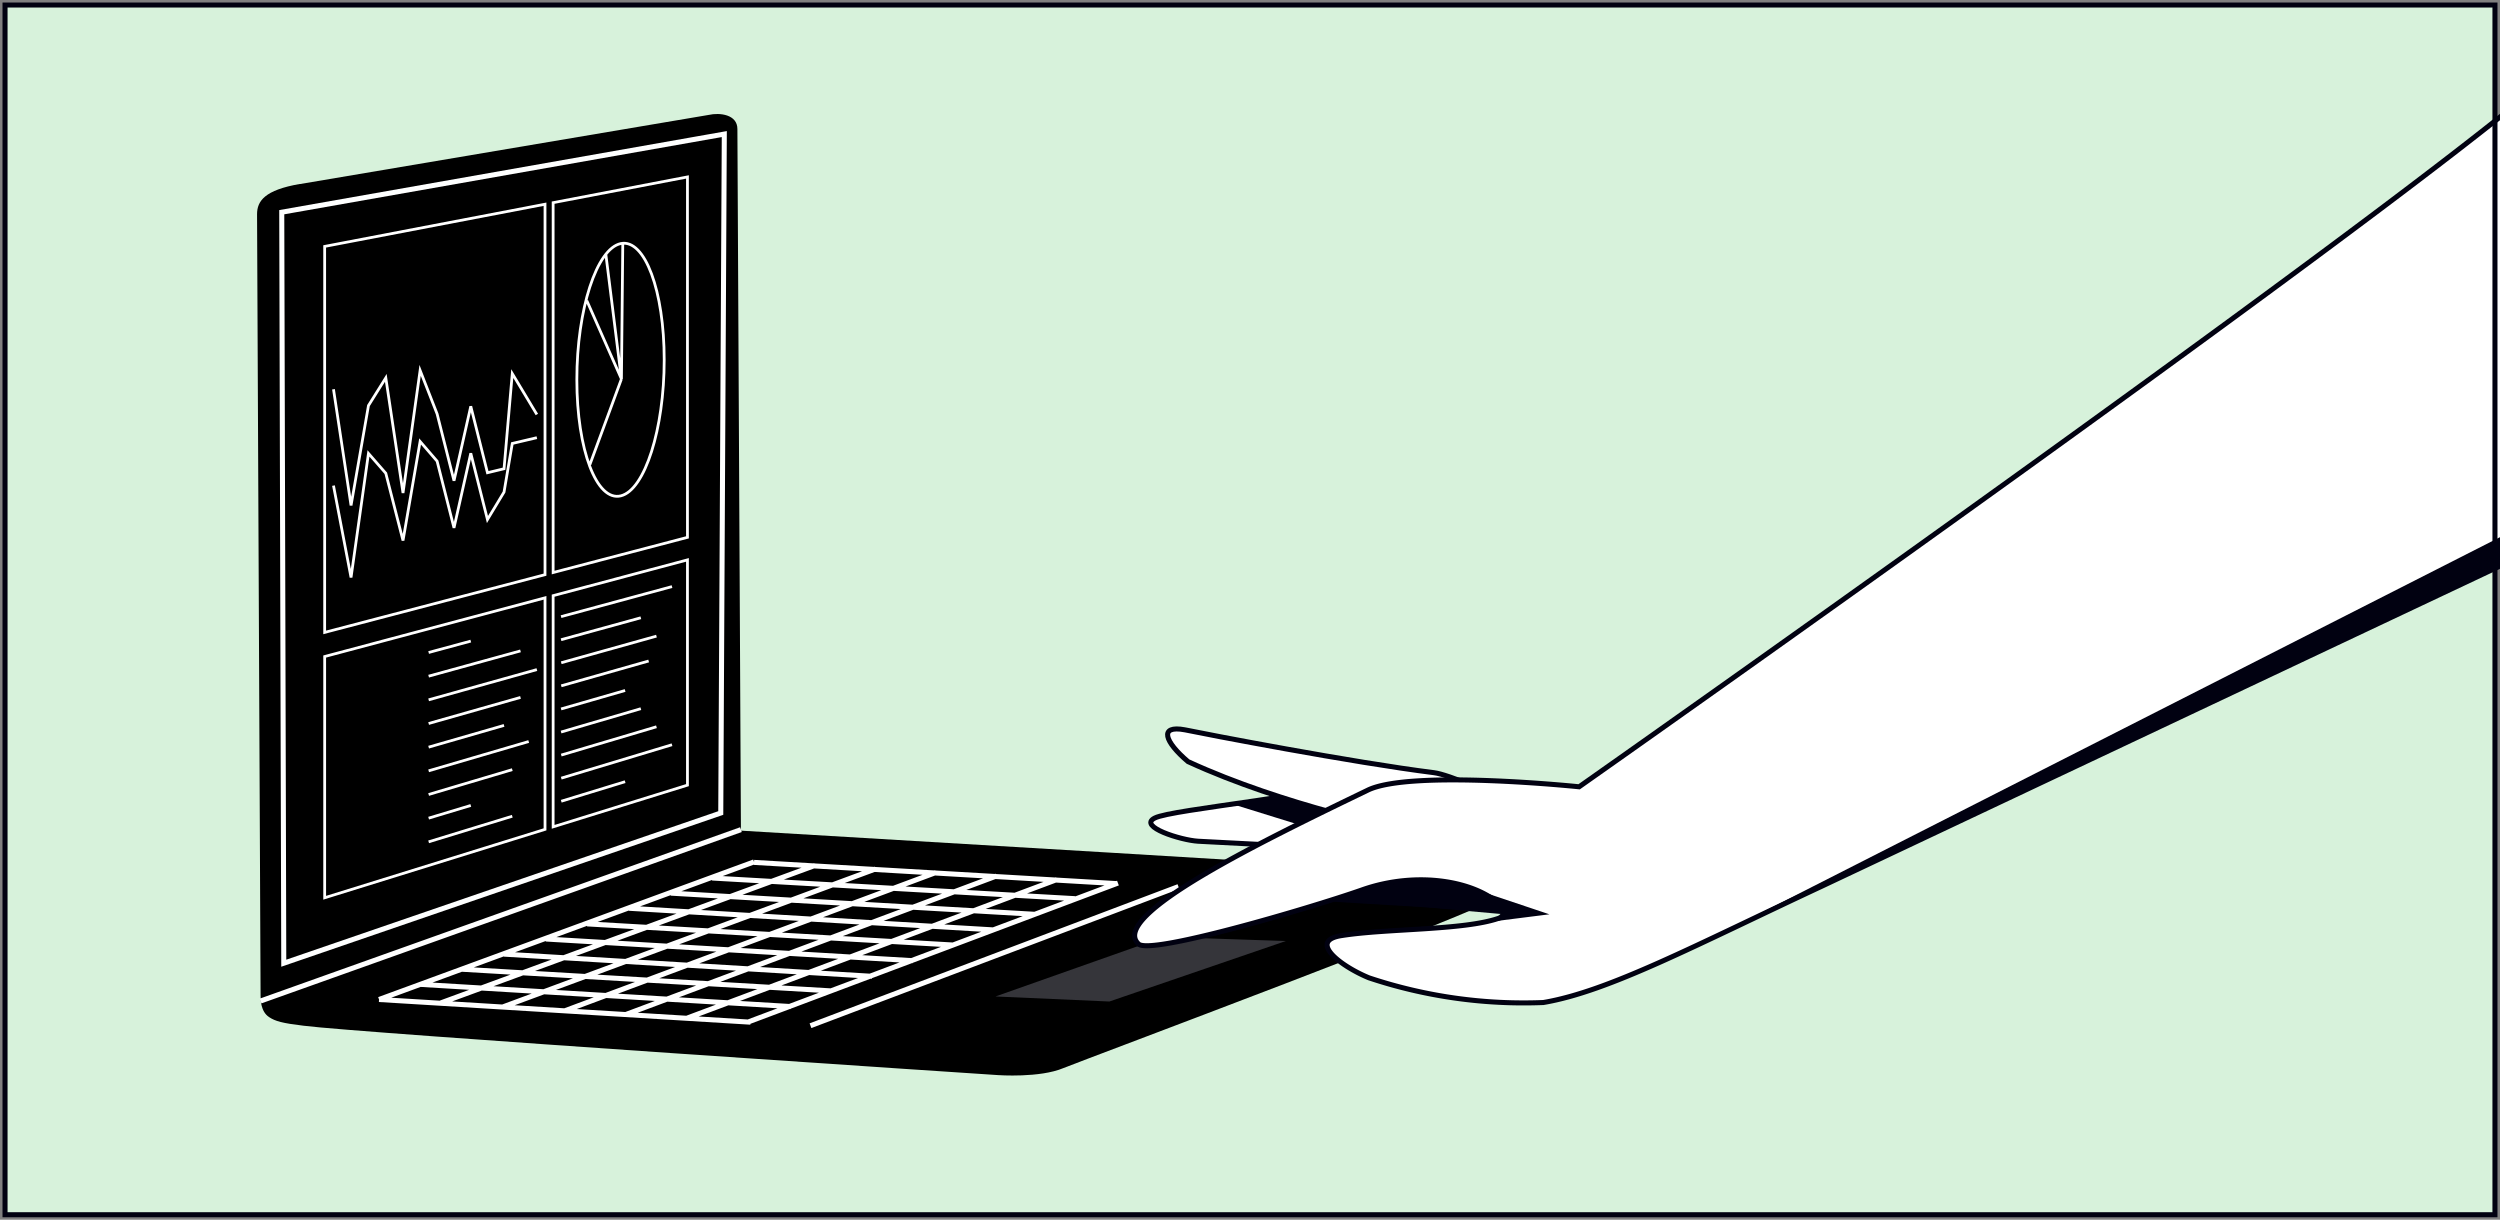 <?xml version="1.0" encoding="UTF-8" standalone="no"?>
<svg
   xmlns:dc="http://purl.org/dc/elements/1.1/"
   xmlns:cc="http://creativecommons.org/ns#"
   xmlns:rdf="http://www.w3.org/1999/02/22-rdf-syntax-ns#"
   xmlns:svg="http://www.w3.org/2000/svg"
   xmlns="http://www.w3.org/2000/svg"
   xmlns:xlink="http://www.w3.org/1999/xlink"
   xmlns:sodipodi="http://sodipodi.sourceforge.net/DTD/sodipodi-0.dtd"
   xmlns:inkscape="http://www.inkscape.org/namespaces/inkscape"
   inkscape:version="1.0 (4035a4fb49, 2020-05-01)"
   sodipodi:docname="img-dashboard.svg"
   id="svg937"
   version="1.1"
   viewBox="0 0 496 242"
   aria-label="One of the greatest websites ever made.">
  <rect x="0" y="0" width="496" height="242" fill="#808080" stroke="none"/>
  <sodipodi:namedview
     inkscape:guide-bbox="true"
     showguides="true"
     inkscape:current-layer="svg937"
     inkscape:window-maximized="1"
     inkscape:window-y="-9"
     inkscape:window-x="-9"
     inkscape:cy="96.846774"
     inkscape:cx="229.44476"
     inkscape:zoom="1.6564544"
     showgrid="true"
     id="namedview939"
     inkscape:window-height="1001"
     inkscape:window-width="1920"
     inkscape:pageshadow="2"
     inkscape:pageopacity="0"
     guidetolerance="10"
     gridtolerance="10"
     objecttolerance="10"
     borderopacity="1"
     bordercolor="#666666"
     pagecolor="#ffffff">
    <inkscape:grid
       id="grid1003"
       type="xygrid" />
  </sodipodi:namedview>
  <defs
     id="defs891">
    <inkscape:path-effect
       overflow_perspective="false"
       vertical_mirror="false"
       horizontal_mirror="false"
       deform_type="perspective"
       lpeversion="1"
       is_visible="true"
       id="path-effect1095"
       down_right_point="136.391,155.773"
       down_left_point="64.416,178.118"
       up_right_point="136.391,35.107"
       up_left_point="64.415,48.89"
       effect="perspective-envelope" />
    <path
       id="a"
       d="M0 240h494V0H0z" />
    <path
       id="b"
       d="M0 .3h246.8V191H0z" />
    <path
       id="c"
       d="M285.7.2c-16 18-197.4 145.6-197.4 145.6s-33.6-3.5-42 .7C25.6 156.5-5.2 171.4.9 177c2.3 2.2 33.6-7 44.2-10.7 11.2-4 23-1.7 27.8 3.2.8.8.5 2-.6 2.4-7 2.4-22.1 2-31 3.4-7 1-.3 6.1 5.3 8.4a97 97 0 0 0 34.6 4.9c13-2.2 30-11.3 55.3-23.1l181.3-85.6" />
  </defs>
  <use
     id="use893"
     height="100%"
     width="100%"
     xlink:href="#a"
     fill="#d7f2db"
     transform="translate(1 1)" />
  <path
     id="path895"
     d="M59.5 36.5c-7 1.2-8.5 3.4-8.5 6l.7 155c0 .8 0 3.2 1.7 4.3 1.2.8 2.6 1.2 6.8 1.7 10.6 1.4 137.8 9.8 137.8 9.8s8.3.6 13-1.4c4.2-1.7 84.4-31.7 85.8-33.7 1.4-2 1.8-4-1.4-4.4-3.2-.4-148.4-9-148.4-9l-.7-139.2c0-2.9-3.5-3.3-5.7-2.8l-81 13.7z" />
  <path
     id="path897"
     fill="none"
     d="m143 161.3-86.7 29.8-.4-148.5 87.8-16Z" />
  <path
     id="path899"
     stroke="#feffff"
     fill="none"
     d="m143 161.3-86.7 29.8-.4-149 87.8-15.5Z" />
  <path
     id="path901"
     fill="none"
     d="m148.6 27.7-93 15.6" />
  <path
     id="path903"
     d="M256.8 173.8c-3.5 1.8 5.1 4.5 8.5 4.7l36.4 2.2s21.7-6.8 31-6.7c5.4.1 23.5-2.2 16.5-9.2-5.3-5.3-38.4-1.2-43.8.4-14.7 4.5-45.2 6.9-48.6 8.6"
     fill="#fff" />
  <path
     id="path905"
     fill="none"
     d="M256.8 173.8c-3.5 1.8 5.1 4.5 8.5 4.7l36.4 2.2s21.7-6.8 31-6.7c5.4.1 23.5-2.2 16.5-9.2-5.3-5.3-38.4-1.2-43.8.4-14.7 4.5-45.2 6.9-48.6 8.6z"
     stroke="#010111"
     stroke-width=".9" />
  <path
     id="path907"
     d="M229.1 162.3c-3.4 1.7 5.2 4.4 8.6 4.6l36.4 1.9s21.8 9.6 31.2 9.7c5.3 0 23.4-2.4 16.3-9.4-5.3-5.3-38.5-17.5-43.9-15.8-14.7 4.6-45.1 7.2-48.6 9"
     fill="#fff" />
  <path
     id="path909"
     fill="none"
     d="M229.1 162.3c-3.4 1.7 5.2 4.4 8.6 4.6l36.4 1.9s21.8 9.6 31.2 9.7c5.3 0 23.4-2.4 16.3-9.4-5.3-5.3-38.5-17.5-43.9-15.8-14.7 4.6-45.1 7.2-48.6 9z"
     stroke="#010111" />
  <g
     id="g915"
     fill="#010111">
    <path
       id="path911"
       d="M309.3 181.9c1.5-.3-2.3-6.4-1.8-8.2.5-1.8-2.1-4-2.1-4s-7.8-10.6-20.5-7.6-27.6 2.1-27.6 6.6c0 4.3-1.2 9.3 8 9.8 13 .8 40.7 4 44 3.4" />
    <path
       id="path913"
       d="m244.4 159.5 39 12.1 6.7-9.5-24.9-5.5z" />
  </g>
  <path
     id="path917"
     d="M235.1 144.8c-5.3-1-4 2.4.6 6.3 19.1 8.8 42.3 13.4 42.3 13.4s26.8 14.2 35.5 17.6c5 1.9 14 1.7 9.8-7.3-3.2-6.8-33.2-20.8-38.8-21.5-16-2-45.6-7.7-49.4-8.5"
     fill="#fff" />
  <path
     id="path919"
     fill="#35353a"
     d="m197.5 197.7 22.6 1 35-12-24.2-.8z" />
  <path
     id="path921"
     stroke="#fff"
     fill="none"
     d="m75.2 198.3 74.4-27.3m-62.2 28 74.3-27.3m-62 28.1 74-27.4m-61.8 28.2 73.8-27.5m-61.6 28.2 73.6-27.5M136.3 202l73.4-27.5m-61.1 28.2 73.2-27.5m-61 28.3 73-27.6M75.2 198.3l73.7 4.5m-65.5-7.5 73.5 4.4m-65.2-7.4 73.3 4.3m-65-7.3 73 4.4m-64.7-7.4 72.8 4.3m-64.6-7.3 72.7 4.2m-64.4-7.3 72.4 4.3m-64.1-7.3 72.2 4.2m-64-7.2 72 4.1m-63.7-7.2 71.8 4.2M51.7 198.6l95.3-34" />
  <path
     id="path923"
     fill="none"
     d="M235.1 144.8c-5.3-1-4 2.4.6 6.3 19.1 8.8 42.3 13.4 42.3 13.4s26.8 14.2 35.5 17.6c5 1.9 14 1.7 9.8-7.3-3.2-6.8-33.2-20.8-38.8-21.5-16-2-45.6-7.7-49.4-8.5z"
     stroke="#010111" />
  <g
     id="g931"
     fill="none"
     transform="translate(225 10.3)">
    <use
       id="use925"
       xlink:href="#c"
       fill="#fff"
       width="100%"
       height="100%" />
    <use
       id="use927"
       xlink:href="#c"
       stroke="#010111"
       width="100%"
       height="100%" />
    <path
       id="path929"
       d="m65.7 165.5 16.7 5.6-19.8 2.5 9.7-1.7s2-.4.6-2.4m40.3 7 202.6-103 2 6.4z"
       fill="#010111" />
  </g>
  <path
     id="path933"
     fill="none"
     d="M1 241h494V1H1Z"
     stroke="#010111" />
  <path
     inkscape:original-d="m 83.588695,173.33202 h 15.978332 m 9.586993,0 h 12.78267 m -12.78267,-4.78625 h 22.36967 M 83.588695,154.18701 h 14.380496 m 11.150719,4.78625 h 16.01245 m -16.01245,-4.78625 h 12.81678 m -12.78267,9.57249 h 19.174 m -19.174,-14.35872 h 17.57618 m -17.57618,-4.78624 h 19.174 m -19.20811,-4.78625 h 16.01245 m -16.01245,-4.78623 h 22.40378 m -23.9675,-4.78628 h 27.16317 v 47.86248 h -27.16317 z m -43.141493,0 h 41.543663 v 47.86248 H 64.414697 Z m 19.173998,38.28999 h 7.989169 M 83.588695,163.7595 H 99.567028 M 83.588695,158.97326 H 102.7627 m -19.174005,-9.57248 h 17.576165 m -17.576165,-4.78624 h 20.771835 m -20.771835,-4.78625 h 17.576165 m -17.576165,-4.78623 h 7.989169 m 29.612056,-46.420399 -6.34337,16.345209 m 6.34337,-16.345209 -6.95724,-17.979737 m 7.23006,-10.420073 -0.27282,28.39981 -3.13758,-26.765287 m 11.8617,24.787082 a 8.8329692,26.458814 0 0 1 -8.83297,26.458804 8.8329692,26.458814 0 0 1 -8.83297,-26.458804 8.8329692,26.458814 0 0 1 8.83297,-26.458811 8.8329692,26.458814 0 0 1 8.83297,26.458811 z m -63.901508,-9.036376 3.195663,23.93124 3.195665,-19.144994 3.195671,-4.786246 3.195663,23.93124 3.195672,-23.93124 3.195664,9.572494 3.195663,14.358746 3.195671,-14.358746 3.195664,14.358746 h 3.195663 l 1.597836,-19.144994 4.793503,9.572496 m -38.347998,4.78624 3.195663,19.144988 3.195665,-23.931228 3.195671,4.78624 3.195663,14.358748 3.195672,-19.144988 3.195664,4.78624 3.195663,14.358748 3.195671,-14.358748 3.195664,14.358748 3.195663,-4.78625 1.597837,-9.572498 h 4.793502 M 107.55619,48.8896 h 27.16317 v 76.57994 h -27.16317 z m -43.141493,0 h 41.543663 v 76.57994 H 64.414697 Z"
     inkscape:path-effect="#path-effect1095"
     d="m 85.039,167.02 16.597,-5.08 m 9.713,-2.973 12.674,-3.879 m -12.674,-0.701 21.978,-6.63 m -48.288,0.48 14.961,-4.315 m 11.315,1.316 15.828,-4.635 m -15.828,0.056 12.708,-3.665 m -12.674,12.814 18.895,-5.616 m -18.895,-8.122 17.347,-4.927 m -17.347,0.348 18.895,-5.283 m -18.93,0.713 15.828,-4.356 m -15.828,-0.223 22.012,-5.961 m -23.584,1.8 26.648,-7.099 v 44.691 l -26.648,8.273 z m -45.327,12.075 43.716,-11.646 1.9e-4,45.936 -43.716,13.572 z m 20.624,32.069 8.364,-2.523 m -8.364,-2.172 16.597,-4.933 m -16.597,0.238 19.855,-5.814 m -19.855,-3.576 18.229,-5.177 m -18.229,0.482 21.476,-6.005 m -21.476,1.31 18.229,-5.017 m -18.229,0.321 8.364,-2.265 m 29.888,-51.998 -6.259,16.981 m 6.259,-16.981 -6.869,-15.552 m 7.137,-11.362 -0.267,26.915 -3.087,-24.687 m 11.572,20.896 c 1e-5,13.707 -3.829,25.778 -8.593,26.971 -4.808,1.205 -8.739,-9.11 -8.739,-23.05 -4e-5,-13.94 3.931,-26.034 8.739,-27.005 4.763,-0.962 8.593,9.377 8.593,23.084 z m -65.613,5.823 3.482,23.057 3.459,-19.822 3.437,-5.497 3.415,22.845 3.393,-24.329 3.372,8.641 3.351,13.26 3.33,-14.775 3.309,13.182 L 100,93 l 1.636,-18.882 4.879,8.117 m -40.351,14.106 3.482,18.233 3.459,-24.616 3.437,3.938 3.415,13.349 3.393,-19.656 3.372,3.909 3.351,13.23 3.33,-14.804 3.309,13.152 3.288,-5.447 1.636,-9.644 4.879,-1.149 m 3.227,-46.626 26.649,-5.103 0,71.506 -26.648,6.982 z m -45.328,8.68 43.717,-8.371 2.9e-4,73.498 -43.716,11.453 z"
     style="fill:none;stroke:#ffffff;stroke-width:0.553px;stroke-linecap:butt;stroke-linejoin:miter;stroke-opacity:1"
     id="path1015" />
</svg>
